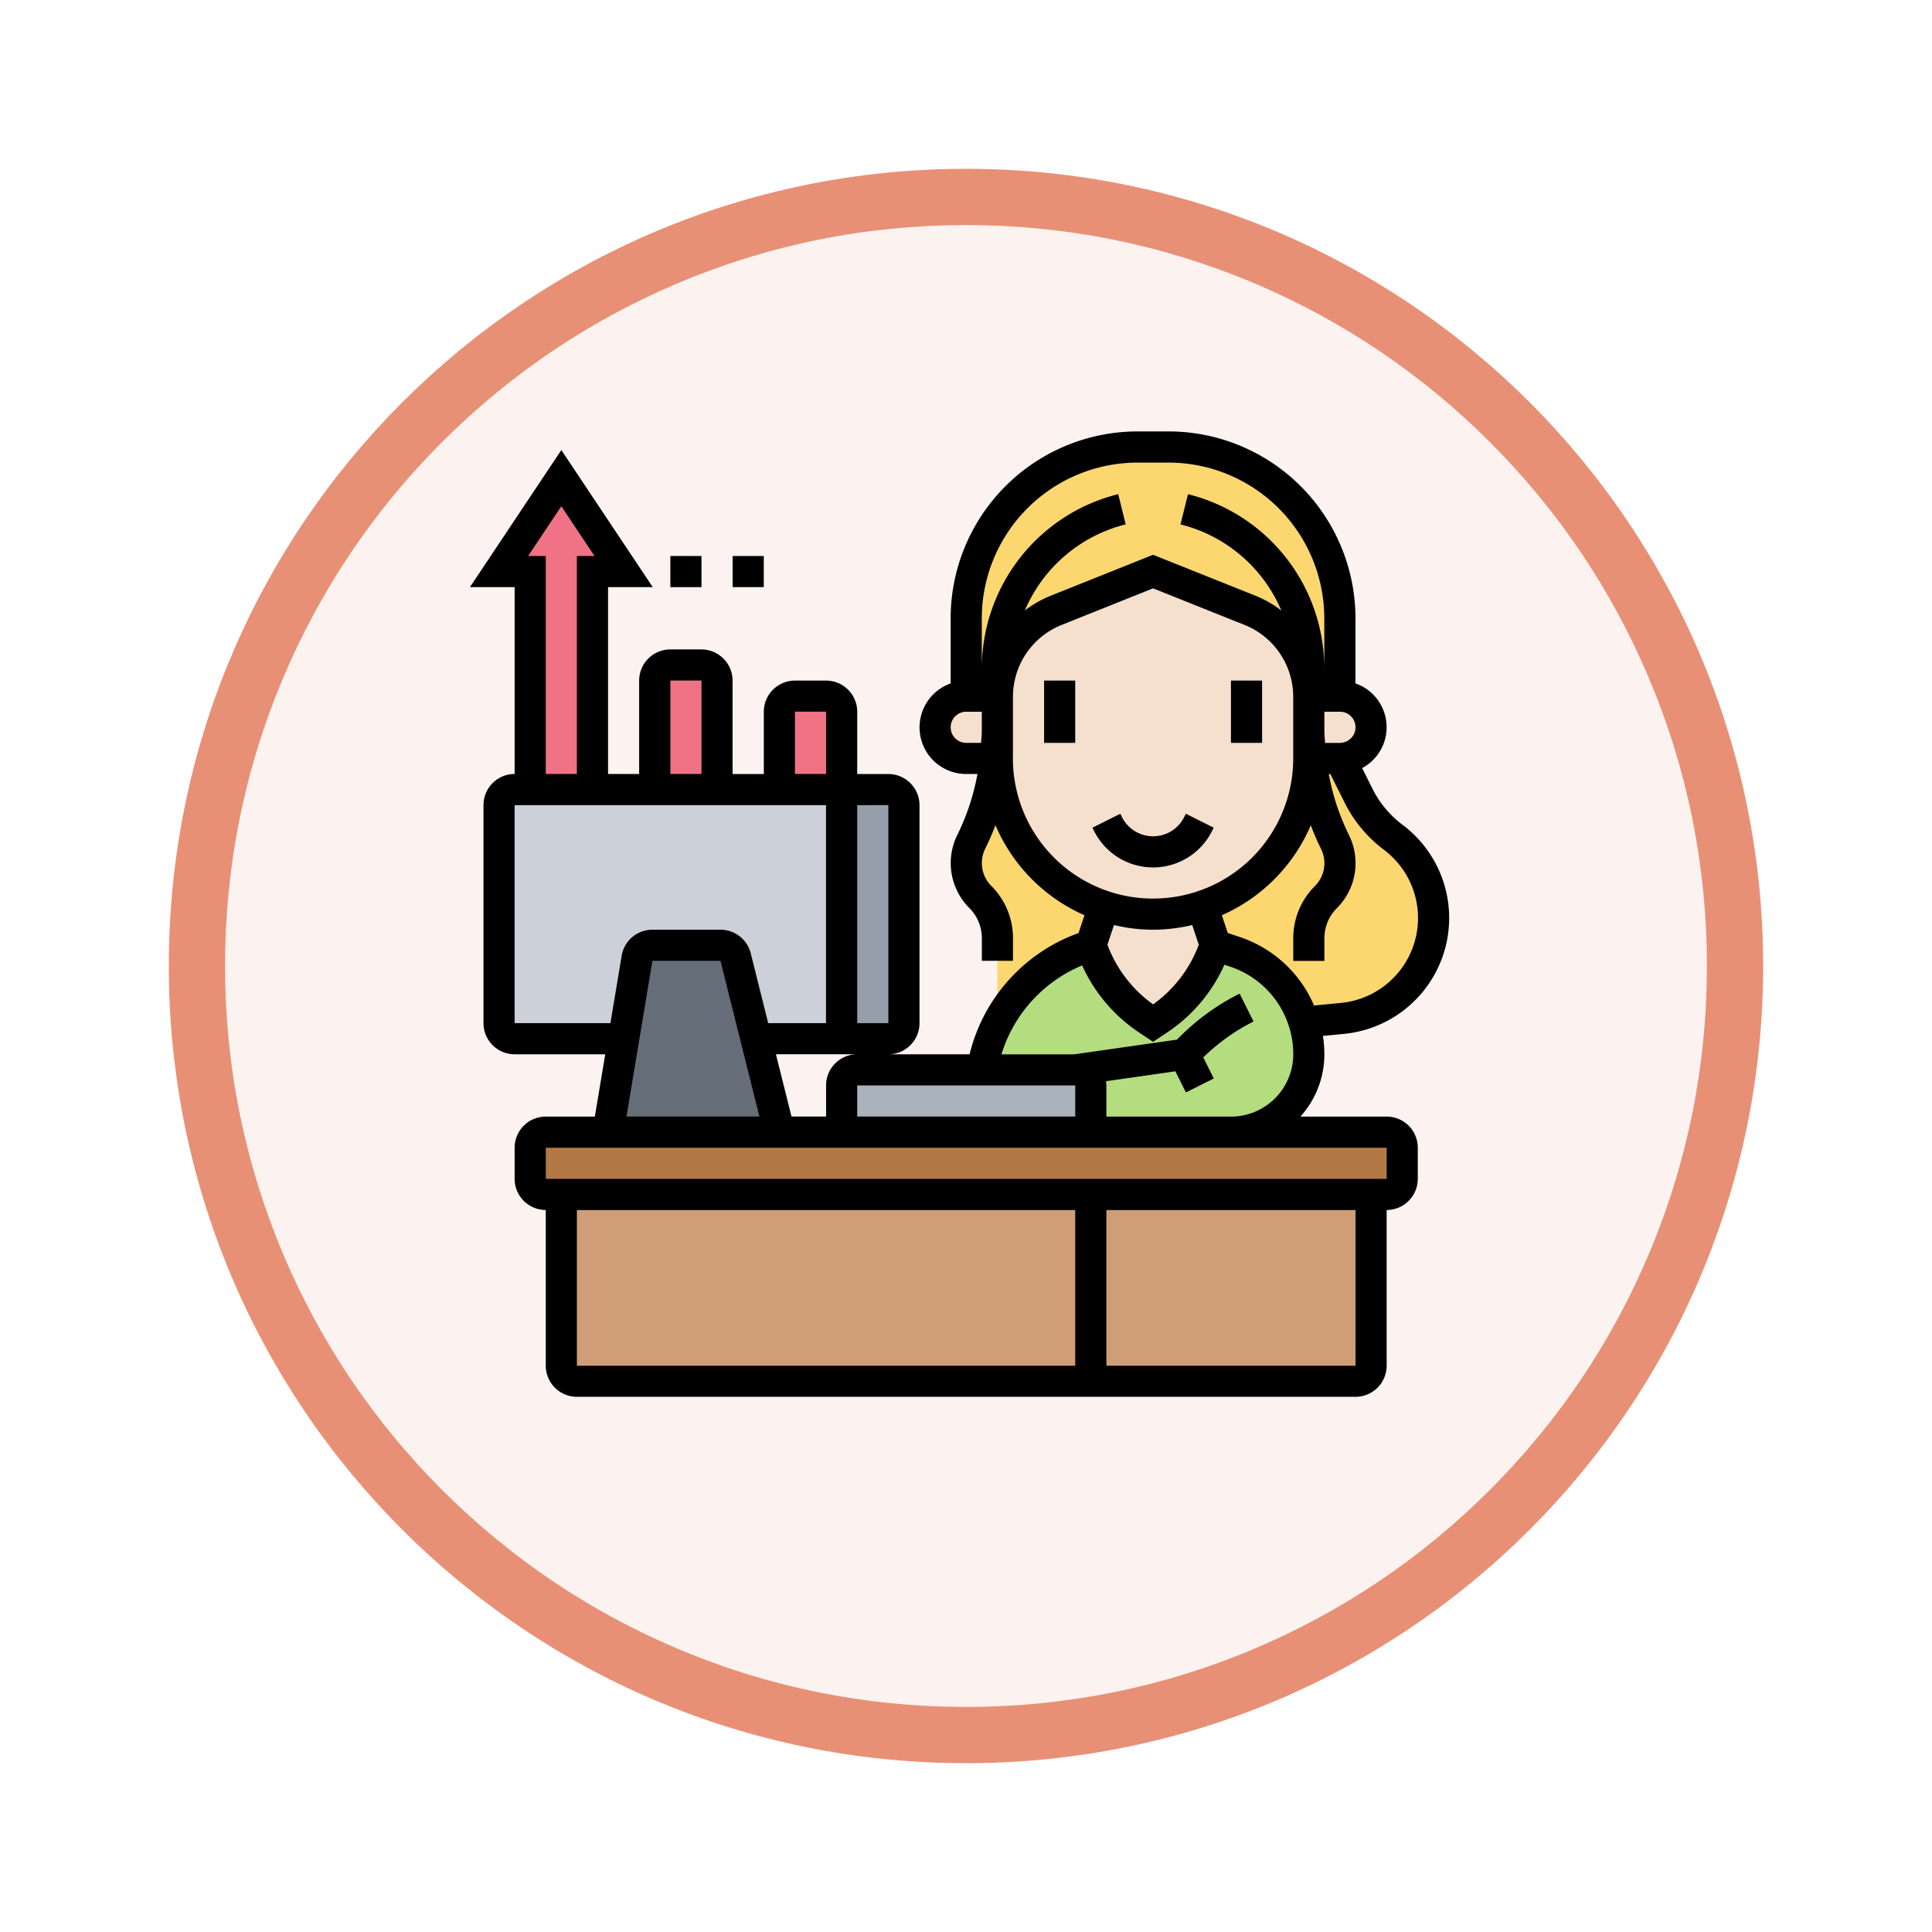 <svg xmlns="http://www.w3.org/2000/svg" xmlns:xlink="http://www.w3.org/1999/xlink" width="103" height="103" viewBox="0 0 103 103">
  <defs>
    <filter id="Path_982547" x="0" y="0" width="103" height="103" filterUnits="userSpaceOnUse">
      <feOffset dy="3" input="SourceAlpha"/>
      <feGaussianBlur stdDeviation="3" result="blur"/>
      <feFlood flood-opacity="0.161"/>
      <feComposite operator="in" in2="blur"/>
      <feComposite in="SourceGraphic"/>
    </filter>
  </defs>
  <g id="Group_1157653" data-name="Group 1157653" transform="translate(-276 -2043)">
    <g id="Group_1156661" data-name="Group 1156661" transform="translate(-955.805 721.627)">
      <g id="Group_1156563" data-name="Group 1156563" transform="translate(1240.804 1327.373)">
        <g id="Group_1155739" data-name="Group 1155739" transform="translate(0 0)">
          <g id="Group_1153134" data-name="Group 1153134">
            <g id="Group_1149598" data-name="Group 1149598">
              <g id="Group_1148770" data-name="Group 1148770">
                <g id="Group_1146954" data-name="Group 1146954">
                  <g transform="matrix(1, 0, 0, 1, -9, -6)" filter="url(#Path_982547)">
                    <g id="Path_982547-2" data-name="Path 982547" transform="translate(9 6)" fill="#fcf3f0">
                      <path d="M 42.5 83.5 C 36.964 83.5 31.595 82.416 26.541 80.278 C 21.659 78.213 17.274 75.257 13.509 71.491 C 9.743 67.725 6.786 63.34 4.721 58.458 C 2.584 53.405 1.5 48.035 1.5 42.5 C 1.5 36.964 2.584 31.595 4.721 26.541 C 6.786 21.659 9.743 17.274 13.509 13.509 C 17.274 9.743 21.659 6.786 26.541 4.721 C 31.595 2.584 36.964 1.5 42.5 1.5 C 48.035 1.5 53.405 2.584 58.458 4.721 C 63.34 6.786 67.725 9.743 71.491 13.509 C 75.257 17.274 78.213 21.659 80.278 26.541 C 82.416 31.595 83.5 36.964 83.5 42.5 C 83.5 48.035 82.416 53.405 80.278 58.458 C 78.213 63.34 75.257 67.725 71.491 71.491 C 67.725 75.257 63.34 78.213 58.458 80.278 C 53.405 82.416 48.035 83.5 42.5 83.5 Z" stroke="none"/>
                      <path d="M 42.5 3 C 37.166 3 31.993 4.044 27.126 6.103 C 22.422 8.092 18.198 10.941 14.569 14.569 C 10.941 18.198 8.092 22.422 6.103 27.126 C 4.044 31.993 3 37.166 3 42.5 C 3 47.834 4.044 53.006 6.103 57.874 C 8.092 62.577 10.941 66.802 14.569 70.431 C 18.198 74.059 22.422 76.908 27.126 78.897 C 31.993 80.956 37.166 82 42.5 82 C 47.834 82 53.006 80.956 57.874 78.897 C 62.577 76.908 66.802 74.059 70.431 70.431 C 74.059 66.802 76.908 62.577 78.897 57.874 C 80.956 53.006 82 47.834 82 42.5 C 82 37.166 80.956 31.993 78.897 27.126 C 76.908 22.422 74.059 18.198 70.431 14.569 C 66.802 10.941 62.577 8.092 57.874 6.103 C 53.006 4.044 47.834 3 42.5 3 M 42.5 0 C 65.972 0 85 19.028 85 42.5 C 85 65.972 65.972 85 42.5 85 C 19.028 85 0 65.972 0 42.5 C 0 19.028 19.028 0 42.5 0 Z" stroke="none" fill="#e89076"/>
                    </g>
                  </g>
                </g>
              </g>
            </g>
          </g>
        </g>
        <g id="recursos-humanos" transform="translate(16.056 17)">
          <g id="Group_1156561" data-name="Group 1156561" transform="translate(1.551 0.83)">
            <g id="Group_1156543" data-name="Group 1156543" transform="translate(25.736 26.566)">
              <path id="Path_990759" data-name="Path 990759" d="M37.849,39.642H32.868a8.424,8.424,0,0,1,5.62-6.575L38.679,33a7.665,7.665,0,0,0,3.014,3.943l.307.208.307-.208A7.665,7.665,0,0,0,45.321,33l1.046.349a5.782,5.782,0,0,1,3.678,3.744,5.9,5.9,0,0,1,.257,1.719,4.138,4.138,0,0,1-4.151,4.151H38.679V40.472A.833.833,0,0,0,37.849,39.642Z" transform="translate(-32.868 -33)" fill="#b4dd7f"/>
            </g>
            <g id="Group_1156544" data-name="Group 1156544" transform="translate(18.264 33.208)">
              <path id="Path_990760" data-name="Path 990760" d="M37.151,41.83v2.491H23.868V41.83A.833.833,0,0,1,24.7,41H36.321A.833.833,0,0,1,37.151,41.83Z" transform="translate(-23.868 -41)" fill="#aab2bd"/>
            </g>
            <g id="Group_1156545" data-name="Group 1156545" transform="translate(31.547 39.849)">
              <path id="Path_990761" data-name="Path 990761" d="M54.812,49v9.132a.833.833,0,0,1-.83.83H39.868V49Z" transform="translate(-39.868 -49)" fill="#cf9e76"/>
            </g>
            <g id="Group_1156546" data-name="Group 1156546" transform="translate(3.321 39.849)">
              <path id="Path_990762" data-name="Path 990762" d="M34.095,49v9.962H6.7a.833.833,0,0,1-.83-.83V49Z" transform="translate(-5.868 -49)" fill="#cf9e76"/>
            </g>
            <g id="Group_1156547" data-name="Group 1156547" transform="translate(1.66 36.529)">
              <path id="Path_990763" data-name="Path 990763" d="M50.359,45.83v1.66a.833.833,0,0,1-.83.83H4.7a.833.833,0,0,1-.83-.83V45.83A.833.833,0,0,1,4.7,45H49.529A.833.833,0,0,1,50.359,45.83Z" transform="translate(-3.868 -45)" fill="#b27946"/>
            </g>
            <g id="Group_1156548" data-name="Group 1156548" transform="translate(5.811 26.566)">
              <path id="Path_990764" data-name="Path 990764" d="M16.755,37.981,18,42.962H8.868l.83-4.981.714-4.284a.83.83,0,0,1,.822-.7h3.628a.826.826,0,0,1,.805.631Z" transform="translate(-8.868 -33)" fill="#656d78"/>
            </g>
            <g id="Group_1156549" data-name="Group 1156549" transform="translate(18.264 18.264)">
              <path id="Path_990765" data-name="Path 990765" d="M27.189,23.83V35.453a.833.833,0,0,1-.83.83H23.868V23h2.491A.833.833,0,0,1,27.189,23.83Z" transform="translate(-23.868 -23)" fill="#969faa"/>
            </g>
            <g id="Group_1156550" data-name="Group 1156550" transform="translate(0 18.264)">
              <path id="Path_990766" data-name="Path 990766" d="M20.132,23V36.283H15.566l-1.088-4.35a.826.826,0,0,0-.805-.631H10.045a.83.83,0,0,0-.822.7L8.51,36.283H2.7a.833.833,0,0,1-.83-.83V23.83A.833.833,0,0,1,2.7,23H20.132Z" transform="translate(-1.868 -23)" fill="#ccd1d9"/>
            </g>
            <g id="Group_1156551" data-name="Group 1156551" transform="translate(14.944 13.283)">
              <path id="Path_990767" data-name="Path 990767" d="M23.189,17.83v4.151H19.868V17.83A.833.833,0,0,1,20.7,17h1.66A.833.833,0,0,1,23.189,17.83Z" transform="translate(-19.868 -17)" fill="#ef7385"/>
            </g>
            <g id="Group_1156552" data-name="Group 1156552" transform="translate(8.302 11.623)">
              <path id="Path_990768" data-name="Path 990768" d="M15.189,15.83v5.811H11.868V15.83A.833.833,0,0,1,12.7,15h1.66A.833.833,0,0,1,15.189,15.83Z" transform="translate(-11.868 -15)" fill="#ef7385"/>
            </g>
            <g id="Group_1156553" data-name="Group 1156553" transform="translate(0 1.66)">
              <path id="Path_990769" data-name="Path 990769" d="M5.189,3,8.51,7.981H6.849V19.6H3.528V7.981H1.868Z" transform="translate(-1.868 -3)" fill="#ef7385"/>
            </g>
            <g id="Group_1156554" data-name="Group 1156554" transform="translate(31.547 24.482)">
              <path id="Path_990770" data-name="Path 990770" d="M40.565,30.49a8.339,8.339,0,0,0,5.247,0l.7,2.084A7.665,7.665,0,0,1,43.5,36.517l-.307.208-.307-.208a7.665,7.665,0,0,1-3.014-3.943Z" transform="translate(-39.868 -30.49)" fill="#f5e0cd"/>
            </g>
            <g id="Group_1156555" data-name="Group 1156555" transform="translate(43.17 13.283)">
              <path id="Path_990771" data-name="Path 990771" d="M53.868,18.868V17h1.66a1.665,1.665,0,0,1,1.66,1.66,1.672,1.672,0,0,1-1.66,1.66H53.951A12.079,12.079,0,0,1,53.868,18.868Z" transform="translate(-53.868 -17)" fill="#f5e0cd"/>
            </g>
            <g id="Group_1156556" data-name="Group 1156556" transform="translate(26.566 6.642)">
              <path id="Path_990772" data-name="Path 990772" d="M50.472,15.642v3.321a8.3,8.3,0,1,1-16.6,0V15.642A4.969,4.969,0,0,1,37,11.067L42.17,9l5.172,2.067A4.969,4.969,0,0,1,50.472,15.642Z" transform="translate(-33.868 -9)" fill="#f5e0cd"/>
            </g>
            <g id="Group_1156557" data-name="Group 1156557" transform="translate(23.245 13.283)">
              <path id="Path_990773" data-name="Path 990773" d="M33.189,17v1.868a12.079,12.079,0,0,1-.083,1.453H31.528a1.672,1.672,0,0,1-1.66-1.66A1.665,1.665,0,0,1,31.528,17Z" transform="translate(-29.868 -17)" fill="#f5e0cd"/>
            </g>
            <g id="Group_1156558" data-name="Group 1156558" transform="translate(24.906 16.604)">
              <path id="Path_990774" data-name="Path 990774" d="M33.528,35.113V30.589a3.125,3.125,0,0,0-.913-2.2,2.545,2.545,0,0,1-.747-1.8,2.606,2.606,0,0,1,.266-1.146A12.875,12.875,0,0,0,33.445,21h.083a8.306,8.306,0,0,0,5.679,7.879l-.7,2.084-.191.066a8.356,8.356,0,0,0-4.782,4.085Z" transform="translate(-31.868 -21)" fill="#fcd770"/>
            </g>
            <g id="Group_1156559" data-name="Group 1156559" transform="translate(37.492 16.604)">
              <path id="Path_990775" data-name="Path 990775" d="M54.5,34.856l-2.051.2a5.782,5.782,0,0,0-3.678-3.744l-1.046-.349-.7-2.084A8.306,8.306,0,0,0,52.707,21h1.66l1,2a6.334,6.334,0,0,0,1.843,2.208,5.4,5.4,0,0,1,1.586,1.885,5.342,5.342,0,0,1,.573,2.391V29.5A5.381,5.381,0,0,1,54.5,34.856Z" transform="translate(-47.028 -21)" fill="#fcd770"/>
            </g>
            <g id="Group_1156560" data-name="Group 1156560" transform="translate(24.906)">
              <path id="Path_990776" data-name="Path 990776" d="M33.528,14.283h-1.66V10.132A9.127,9.127,0,0,1,41,1h1.66a9.127,9.127,0,0,1,9.132,9.132v4.151h-1.66A4.969,4.969,0,0,0,47,9.709L41.83,7.642,36.658,9.709A4.969,4.969,0,0,0,33.528,14.283Z" transform="translate(-31.868 -1)" fill="#fcd770"/>
            </g>
          </g>
          <g id="Group_1156562" data-name="Group 1156562" transform="translate(0 0)">
            <path id="Path_990777" data-name="Path 990777" d="M48.872,36.529h-4.6a4.956,4.956,0,0,0,1.279-3.321,6.6,6.6,0,0,0-.078-.98l1.122-.109a6.207,6.207,0,0,0,3.126-11.144,5.443,5.443,0,0,1-1.6-1.914l-.556-1.112a2.472,2.472,0,0,0-.356-4.514V9.962A9.973,9.973,0,0,0,37.248,0h-1.66a9.973,9.973,0,0,0-9.962,9.962v3.474a2.485,2.485,0,0,0,.83,4.828h.6a12.361,12.361,0,0,1-1.07,3.242,3.386,3.386,0,0,0,.634,3.9,2.267,2.267,0,0,1,.67,1.616v1.2h1.66v-1.2a3.915,3.915,0,0,0-1.156-2.79,1.725,1.725,0,0,1-.322-1.989c.2-.406.381-.824.544-1.249a9.18,9.18,0,0,0,4.745,4.8l-.316.949a9.178,9.178,0,0,0-5.809,6.465H22.306a1.662,1.662,0,0,0,1.66-1.66V19.925a1.662,1.662,0,0,0-1.66-1.66h-1.66V14.944a1.662,1.662,0,0,0-1.66-1.66h-1.66a1.662,1.662,0,0,0-1.66,1.66v3.321H14V13.283a1.662,1.662,0,0,0-1.66-1.66h-1.66a1.662,1.662,0,0,0-1.66,1.66v4.981H7.362V8.3H9.743L4.872.994,0,8.3H2.381v9.962a1.662,1.662,0,0,0-1.66,1.66V31.547a1.662,1.662,0,0,0,1.66,1.66H7.212l-.554,3.321H4.041a1.662,1.662,0,0,0-1.66,1.66v1.66a1.662,1.662,0,0,0,1.66,1.66v8.3a1.662,1.662,0,0,0,1.66,1.66h41.51a1.662,1.662,0,0,0,1.66-1.66v-8.3a1.662,1.662,0,0,0,1.66-1.66v-1.66a1.662,1.662,0,0,0-1.66-1.66Zm-.146-14.223a4.547,4.547,0,0,1-2.29,8.162L45,30.607a6.562,6.562,0,0,0-3.951-3.65l-.649-.217-.315-.946A9.186,9.186,0,0,0,44.826,21c.162.424.34.842.543,1.247a1.723,1.723,0,0,1-.321,1.99,3.918,3.918,0,0,0-1.156,2.79v1.2h1.66v-1.2a2.269,2.269,0,0,1,.67-1.616,3.386,3.386,0,0,0,.633-3.906,12.347,12.347,0,0,1-1.069-3.24h.083l.77,1.54a7.114,7.114,0,0,0,2.086,2.5Zm-2.344-5.7h-.794c-.011-.207-.037-.413-.037-.619V14.944h.83a.83.83,0,1,1,0,1.66ZM27.287,9.962a8.311,8.311,0,0,1,8.3-8.3h1.66a8.311,8.311,0,0,1,8.3,8.3v2.695A9.585,9.585,0,0,0,38.28,3.346l-.4,1.611a7.924,7.924,0,0,1,5.376,4.59A5.87,5.87,0,0,0,41.9,8.769L36.419,6.577,30.94,8.769a5.838,5.838,0,0,0-1.357.777,7.922,7.922,0,0,1,5.376-4.59l-.4-1.611a9.585,9.585,0,0,0-7.271,9.311Zm-.83,6.642a.83.83,0,0,1,0-1.66h.83v1.041c0,.207-.026.413-.037.619Zm2.491.83V14.165a4.13,4.13,0,0,1,2.609-3.854l4.862-1.945,4.862,1.944a4.132,4.132,0,0,1,2.609,3.855v3.269a7.472,7.472,0,0,1-14.944,0Zm7.472,9.132a9.087,9.087,0,0,0,2.085-.25l.35,1.049a6.851,6.851,0,0,1-2.435,3.181,6.851,6.851,0,0,1-2.435-3.181l.35-1.049a9.093,9.093,0,0,0,2.085.25Zm-3.785,1.9a8.526,8.526,0,0,0,3.018,3.566l.767.511.767-.511a8.524,8.524,0,0,0,3.035-3.6l.3.1a4.924,4.924,0,0,1,3.371,4.676,3.324,3.324,0,0,1-3.321,3.321H33.929v-1.66a1.691,1.691,0,0,0-.022-.226l3.7-.528.563,1.125,1.485-.743-.56-1.122a10.588,10.588,0,0,1,2.68-1.916l-.743-1.485a12.221,12.221,0,0,0-3.189,2.3l-.153.152-5.478.784H28.335a7.519,7.519,0,0,1,4.3-4.74Zm-.366,6.4v1.66H20.645v-1.66Zm-13.283,0v1.66H17.142l-.83-3.321h4.334A1.663,1.663,0,0,0,18.985,34.868Zm3.321-14.944V31.547h-1.66V19.925Zm-4.981-4.981h1.66v3.321h-1.66Zm-6.642-1.66h1.66v4.981h-1.66ZM3.1,6.642l1.77-2.654,1.77,2.654H5.7V18.264H4.041V6.642ZM2.381,31.547V19.925h16.6V31.547H15.9l-.931-3.723a1.657,1.657,0,0,0-1.611-1.258H9.726a1.657,1.657,0,0,0-1.638,1.387l-.6,3.594Zm7.345-3.321h3.63l2.075,8.3H8.343ZM5.7,41.51H32.268v8.3H5.7Zm41.51,8.3H33.928v-8.3H47.212ZM4.041,39.849v-1.66H48.872v1.66Z" transform="translate(0 0)"/>
            <path id="Path_990778" data-name="Path 990778" d="M12.868,8h1.66V9.66h-1.66Z" transform="translate(-2.185 -1.358)"/>
            <path id="Path_990779" data-name="Path 990779" d="M16.868,8h1.66V9.66h-1.66Z" transform="translate(-2.864 -1.358)"/>
            <path id="Path_990780" data-name="Path 990780" d="M36.868,16h1.66v3.321h-1.66Z" transform="translate(-6.26 -2.717)"/>
            <path id="Path_990781" data-name="Path 990781" d="M48.868,16h1.66v3.321h-1.66Z" transform="translate(-8.298 -2.717)"/>
            <path id="Path_990782" data-name="Path 990782" d="M46.352,25.47l.087-.175-1.485-.743-.087.175a1.856,1.856,0,0,1-3.321,0l-.087-.175-1.485.743.087.174a3.516,3.516,0,0,0,6.291,0Z" transform="translate(-6.788 -4.169)"/>
          </g>
        </g>
      </g>
    </g>
  </g>
</svg>
